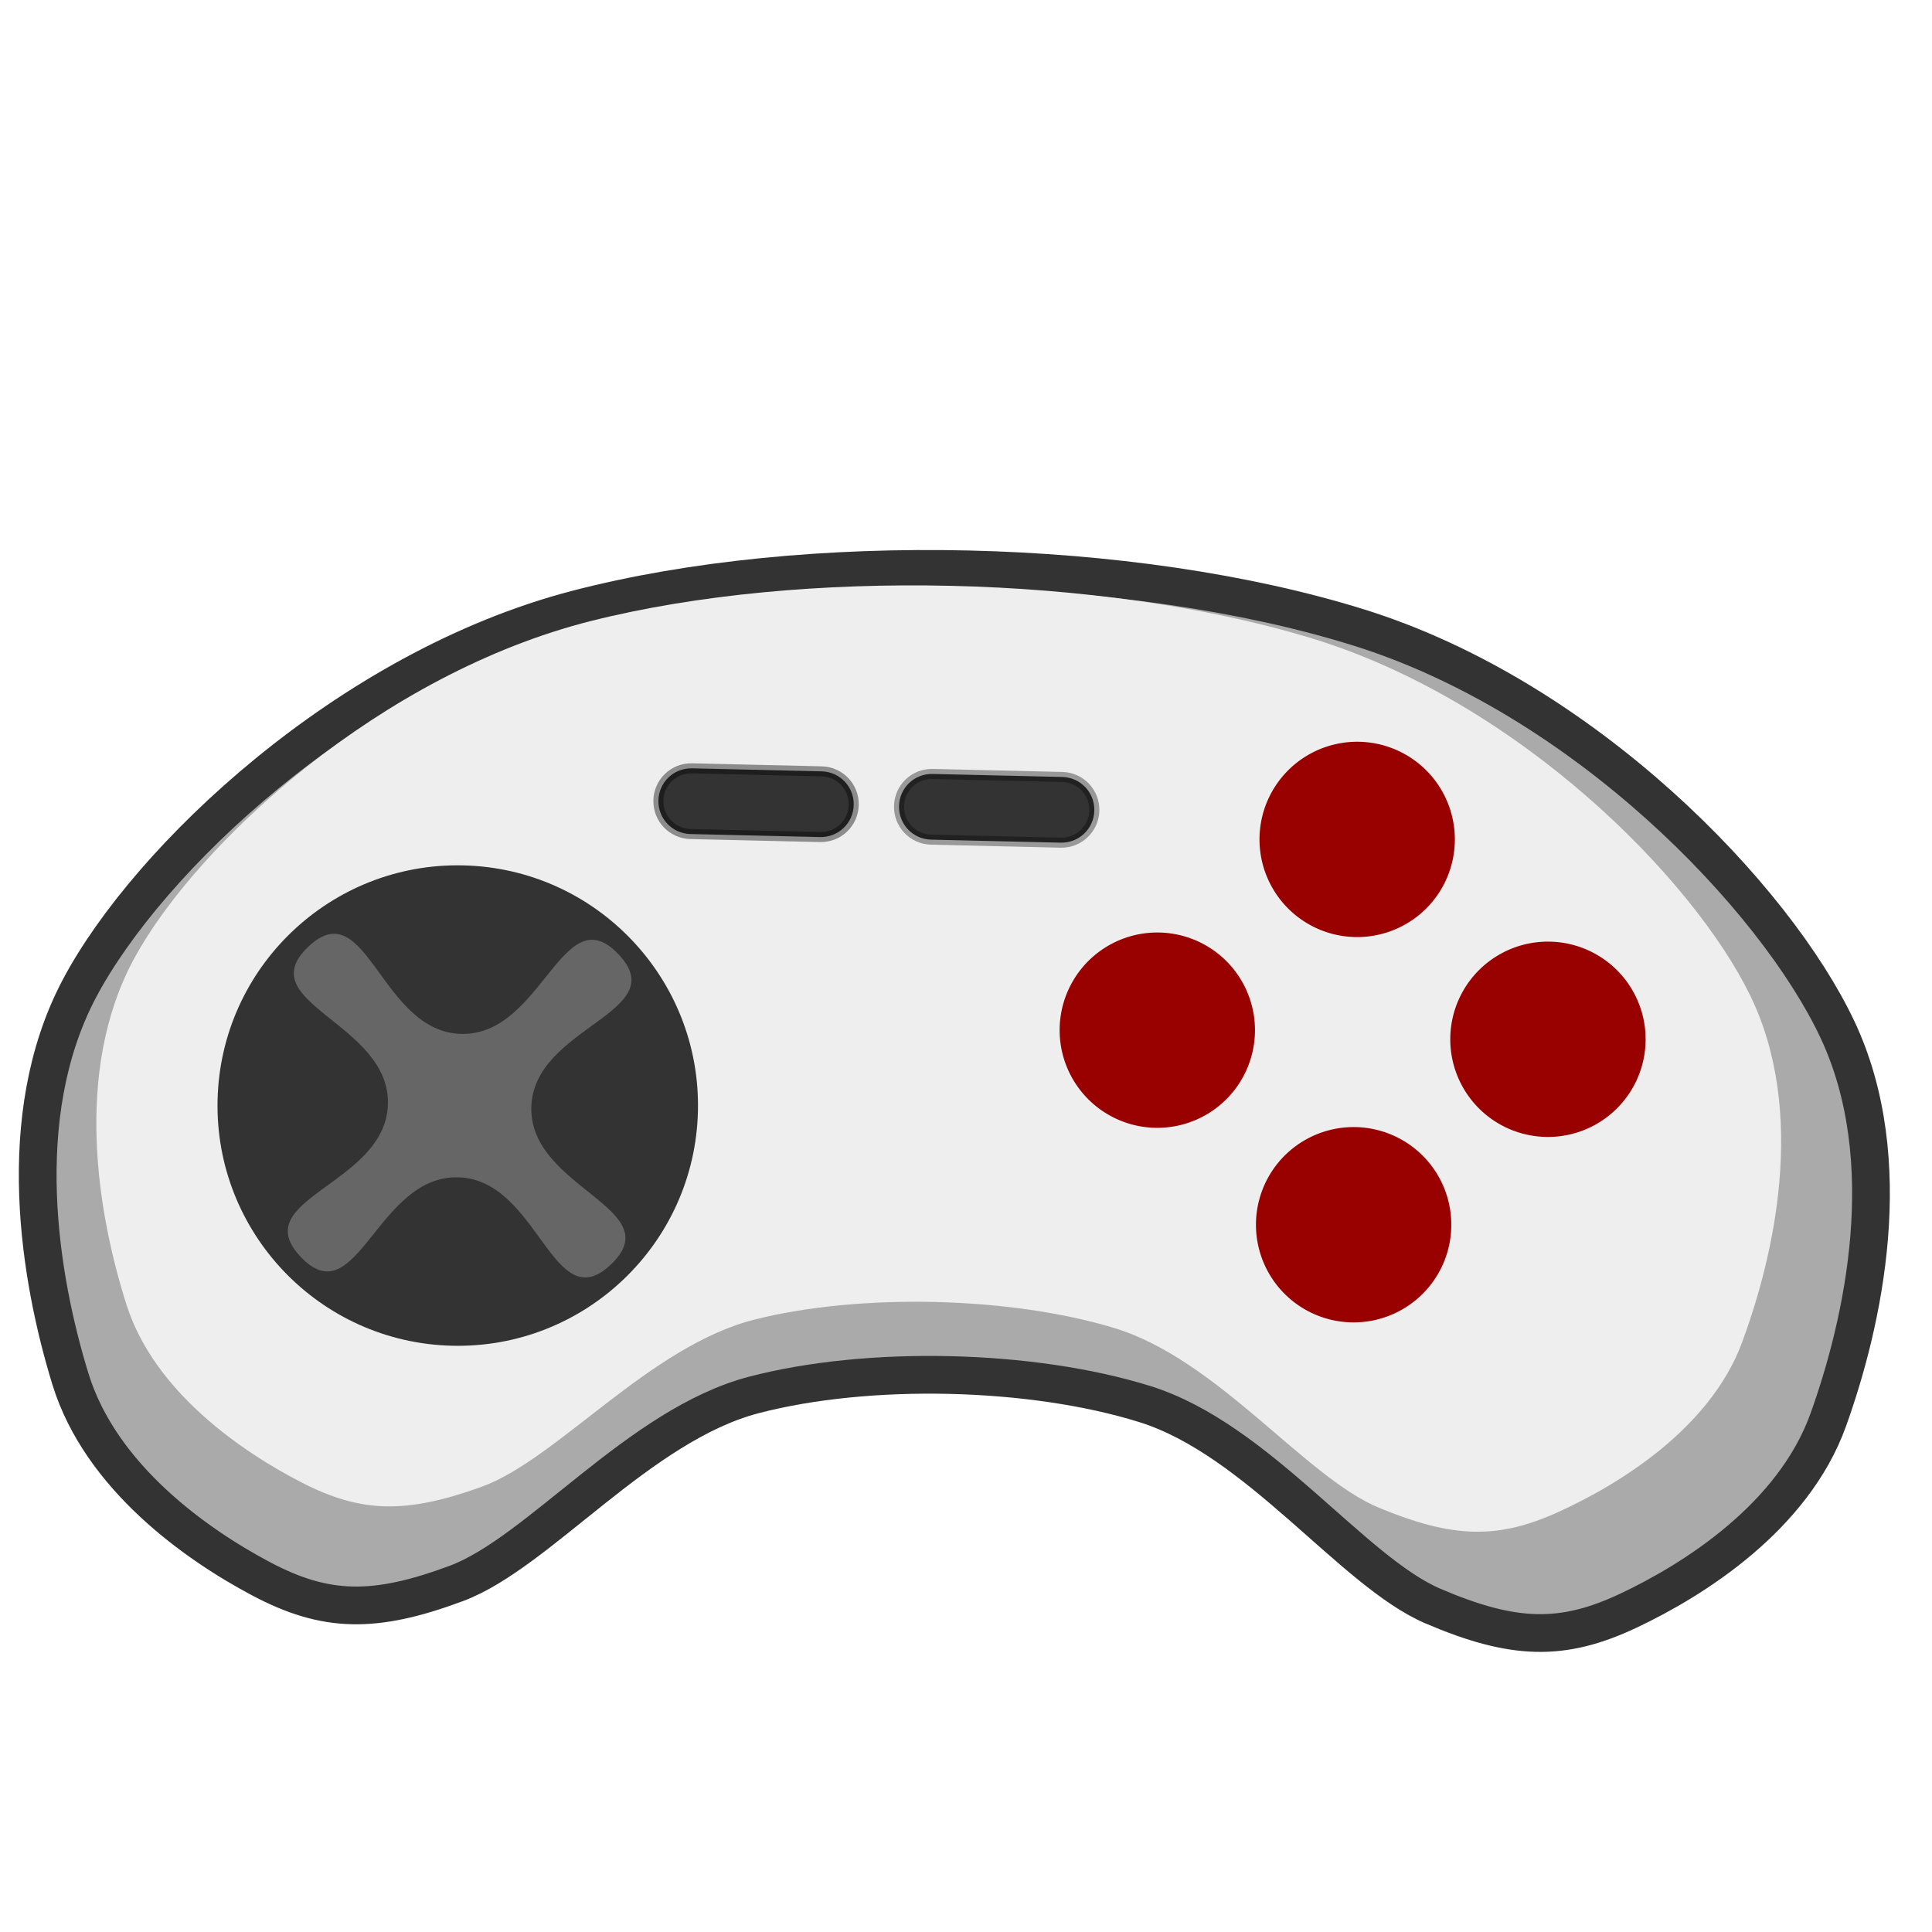 <?xml version="1.0" encoding="UTF-8" standalone="no"?>
<!-- Created with Inkscape (http://www.inkscape.org/) -->
<!-- 
Created By Andrew Fitzsimon.
Much of this document has been manually cleaned and crafted in a text editor so that only the colour definitions and basic presentation related data remain in the XML. 
Changes to this document may compromise the structure of this palette.
-->
<svg
   xmlns:dc="http://purl.org/dc/elements/1.1/"
   xmlns:cc="http://web.resource.org/cc/"
   xmlns:rdf="http://www.w3.org/1999/02/22-rdf-syntax-ns#"
   xmlns:svg="http://www.w3.org/2000/svg"
   xmlns="http://www.w3.org/2000/svg"
   xmlns:xlink="&amp;#38;#38;#38;#38;#38;#38;#38;#38;#38;#38;#38;#38;#38;#38;#38;ns_xlink;"
   xmlns:sodipodi="http://inkscape.sourceforge.net/DTD/sodipodi-0.dtd"
   xmlns:inkscape="http://www.inkscape.org/namespaces/inkscape"
   sodipodi:docbase="/home/andy/Desktop/Etiquette/human/scalable/apps"
   sodipodi:docname="gnome-joystick.svg"
   inkscape:version="0.41+cvs"
   sodipodi:version="0.32"
   id="Etiquette"
   height="128"
   width="128"
   y="00"
   x="00"
   version="1.0">
  <sodipodi:namedview
     gridempopacity="0.082"
     gridempcolor="#3f3fff"
     gridempspacing="2"
     gridopacity="0.082"
     gridcolor="#3f3fff"
     inkscape:grid-bbox="false"
     showborder="true"
     gridtolerance="40pt"
     inkscape:grid-points="true"
     gridoriginx="0pt"
     gridoriginy="0pt"
     gridspacingy="8pt"
     gridspacingx="8pt"
     showgrid="true"
     inkscape:current-layer="Etiquette"
     inkscape:window-y="30"
     inkscape:window-x="0"
     inkscape:window-height="536"
     inkscape:window-width="640"
     inkscape:cy="78.965302"
     inkscape:cx="48.685669"
     inkscape:zoom="1.0000000"
     inkscape:pageshadow="0"
     inkscape:pageopacity="0.0"
     borderopacity="1.0"
     bordercolor="#666666"
     pagecolor="#ffffff"
     id="base" />
  <defs
     id="Gradients">
    <linearGradient
       id="linearGradient1610">
      <stop
         id="stop1611"
         offset="0"
         style="stop-color:#ffffff;stop-opacity:1;" />
      <stop
         id="stop1612"
         offset="1"
         style="stop-color:#ffffff;stop-opacity:0;" />
    </linearGradient>
    <linearGradient
       id="linearGradient853">
      <stop
         id="stop854"
         offset="0"
         style="stop-color:#000000;stop-opacity:0.298;" />
      <stop
         id="stop855"
         offset="1"
         style="stop-color:#000000;stop-opacity:0;" />
    </linearGradient>
    <linearGradient
       id="linearGradient1693">
      <stop
         id="stop1694"
         offset="0"
         style="stop-color:#ffffff;stop-opacity:1;" />
      <stop
         id="stop1695"
         offset="1"
         style="stop-color:#ffffff;stop-opacity:0;" />
    </linearGradient>
    <linearGradient
       id="linearGradient2431">
      <stop
         style="stop-color:#333333;stop-opacity:1;"
         offset="0"
         id="stop2433" />
      <stop
         style="stop-color:#8e8e8e;stop-opacity:0;"
         offset="1"
         id="stop2435" />
    </linearGradient>
    <linearGradient
       id="MaterialSoftShadow">
      <stop
         id="stop2619"
         offset="0"
         style="stop-color:#000000;stop-opacity:0.215;" />
      <stop
         id="stop2621"
         offset="0.5"
         style="stop-color:#000000;stop-opacity:0.098;" />
      <stop
         id="stop2620"
         offset="1"
         style="stop-color:#000000;stop-opacity:0;" />
    </linearGradient>
    <linearGradient
       id="WhiteTransparent">
      <stop
         id="stopWhiteFull"
         offset="0"
         style="stop-color:#ffffff;stop-opacity:1;" />
      <stop
         id="stopWhiteTransparent"
         offset="1"
         style="stop-color:#ffffff;stop-opacity:0;" />
    </linearGradient>
    <linearGradient
       y2="144.71"
       x2="43.316"
       y1="137.141"
       x1="43.316"
       gradientTransform="matrix(1.388,3.235852e-2,-1.088402e-2,0.467,1.577,-14.253)"
       gradientUnits="userSpaceOnUse"
       id="linearGradient2813"
       xlink:href="#linearGradient1693"
       inkscape:collect="always" />
    <linearGradient
       y2="144.71"
       x2="43.316"
       y1="137.141"
       x1="43.316"
       gradientTransform="matrix(1.388,3.235852e-2,-1.088402e-2,0.467,1.577,-14.253)"
       gradientUnits="userSpaceOnUse"
       id="linearGradient2816"
       xlink:href="#linearGradient1693"
       inkscape:collect="always" />
    <linearGradient
       y2="98.221"
       x2="44.162"
       y1="87.996"
       x1="40.426"
       gradientTransform="matrix(0.497,-0.272,0.549,1.004,3.087,-14.218)"
       gradientUnits="userSpaceOnUse"
       id="linearGradient2819"
       xlink:href="#linearGradient1610"
       inkscape:collect="always" />
    <linearGradient
       y2="77.497"
       x2="123.313"
       y1="61.893"
       x1="123.494"
       gradientTransform="matrix(0.25,-0.137,0.276,0.506,19.776,39.718)"
       gradientUnits="userSpaceOnUse"
       id="linearGradient2822"
       xlink:href="#linearGradient1610"
       inkscape:collect="always" />
    <linearGradient
       y2="108.425"
       x2="84.832"
       y1="94.367"
       x1="84.731"
       gradientTransform="matrix(0.497,-0.272,0.549,1.004,3.087,-14.218)"
       gradientUnits="userSpaceOnUse"
       id="linearGradient2825"
       xlink:href="#linearGradient1610"
       inkscape:collect="always" />
    <linearGradient
       y2="120.3"
       x2="-7.996"
       y1="109.58"
       x1="-6.645"
       gradientTransform="matrix(0.423,-0.404,0.765,0.802,3.087,-14.218)"
       gradientUnits="userSpaceOnUse"
       id="linearGradient2828"
       xlink:href="#linearGradient1610"
       inkscape:collect="always" />
    <linearGradient
       y2="117.711"
       x2="120.604"
       y1="70.467"
       x1="67.398"
       gradientTransform="matrix(0.805,1.876716e-2,-1.876716e-2,0.805,3.087,-14.218)"
       gradientUnits="userSpaceOnUse"
       id="linearGradient2836"
       xlink:href="#linearGradient853"
       inkscape:collect="always" />
    <linearGradient
       y2="-52.864"
       x2="70.263"
       y1="-41.366"
       x1="76.728"
       gradientTransform="matrix(1.146,2.670687e-2,-1.818624e-2,0.78,-20.924,52.203)"
       gradientUnits="userSpaceOnUse"
       id="linearGradient2843"
       xlink:href="#linearGradient1693"
       inkscape:collect="always" />
    <linearGradient
       y2="117.515"
       x2="54.793"
       y1="181.353"
       x1="80.85"
       gradientTransform="matrix(0.755,1.760411e-2,-1.020569e-2,0.438,-6.734,24.92)"
       gradientUnits="userSpaceOnUse"
       id="linearGradient2846"
       xlink:href="#WhiteTransparent"
       inkscape:collect="always" />
    <linearGradient
       y2="-45.9"
       x2="93.461"
       y1="-31.416"
       x1="94.647"
       gradientTransform="matrix(1.049,0.606,-0.413,0.715,0,0)"
       gradientUnits="userSpaceOnUse"
       id="linearGradient2853"
       xlink:href="#linearGradient2431"
       inkscape:collect="always" />
    <linearGradient
       inkscape:collect="always"
       xlink:href="#linearGradient2431"
       id="linearGradient15810"
       gradientUnits="userSpaceOnUse"
       gradientTransform="matrix(1.049,0.606,-0.413,0.715,0,0)"
       x1="94.647"
       y1="-31.416"
       x2="93.461"
       y2="-45.9" />
    <linearGradient
       inkscape:collect="always"
       xlink:href="#linearGradient2431"
       id="linearGradient15814"
       gradientUnits="userSpaceOnUse"
       gradientTransform="matrix(1.212,2.823741e-2,-1.922849e-2,0.825,1.067,2.763)"
       x1="57.981"
       y1="33.884"
       x2="61.519"
       y2="16.324" />
  </defs>
  <path
     style="fill:url(#linearGradient15814);fill-opacity:1;fill-rule:evenodd;stroke:none;stroke-width:1.597;stroke-linecap:round;stroke-linejoin:round;stroke-miterlimit:4;stroke-opacity:1"
     d="M 66.006,-5.056 C 63.42,-2.441 64.076,1.943 66.695,4.297 C 68.814,6.458 71.046,8.521 73.209,10.645 C 69.298,10.949 65.688,8.726 61.862,8.125 C 58.337,6.877 53.712,7.039 51.401,10.373 C 50.003,13.211 51.223,16.775 54.046,18.177 C 58.194,20.888 62.419,23.448 66.743,25.868 C 62.789,27.099 58.502,25.94 54.412,26.413 C 51.404,26.36 47.395,26.55 46.217,29.914 C 45.189,32.299 46.354,35.177 47.665,37.225 C 50.918,41.748 56.256,44.877 61.811,45.373 C 64.375,44.957 65.185,41.532 63.349,39.865 C 60.227,38.532 56.607,37.763 54.2,35.096 C 51.952,33.131 52.716,32.177 55.507,32.742 C 60.431,32.638 65.579,33.294 70.306,31.731 C 73.727,30.638 75.876,25.722 72.964,23.031 C 69.97,19.257 65.056,17.782 61.129,15.169 C 58.017,13.693 59.654,13.764 62.046,14.624 C 66.151,15.604 70.24,17.496 74.526,16.998 C 77.135,16.313 79.517,14.348 79.734,11.513 C 80.08,7.1 75.759,4.551 73.128,1.655 C 71.237,-0.146 75.347,2.724 75.978,3.368 C 80.027,6.226 83.413,10.684 88.509,11.556 C 92.522,11.845 95.209,8.113 96.282,4.667 C 97.119,2.502 97.957,0.337 98.795,-1.827 C 100.465,2.549 101.134,7.528 104.067,11.26 C 106.927,13.97 111.178,11.991 113.404,9.439 C 115.369,7.629 117.334,5.819 119.299,4.008 C 120.013,8.2 120.582,12.444 121.401,16.602 C 122.404,19.313 127.074,18.624 126.895,15.679 C 126.776,10.336 126.344,4.795 124.305,-0.163 C 123.341,-2.323 120.907,-3.51 118.629,-2.777 C 114.438,-1.205 111.907,3.001 108.339,5.587 C 106.718,4.684 106.906,1.757 106.017,0.035 C 104.965,-2.911 104.16,-6.482 101.531,-8.381 C 98.485,-10.557 94.295,-8.061 93.451,-4.714 C 92.083,-1.671 90.818,1.415 89.557,4.503 C 87.552,5.561 85.92,2.958 84.3,2.001 C 80.269,-1.232 76.42,-5.244 71.303,-6.579 C 69.235,-6.85 67.689,-6.206 66.006,-5.056 z "
     id="path10159" />
  <path
     id="path10056"
     d="M 5.892,66.253 C 1.377,74.779 3.283,85.613 5.288,92.133 C 7.294,98.653 13.664,103.117 17.927,105.375 C 22.19,107.632 25.425,107.707 30.867,105.676 C 36.309,103.645 42.98,95.169 50.579,93.188 C 58.177,91.208 68.961,91.459 76.459,93.792 C 83.957,96.124 90.226,104.902 95.567,107.184 C 100.909,109.466 104.144,109.542 108.508,107.486 C 112.871,105.43 119.442,101.267 121.749,94.847 C 124.057,88.427 126.465,77.694 122.352,68.967 C 118.24,60.24 105.602,46.998 90.605,42.333 C 75.609,37.668 54.042,37.165 38.845,41.127 C 23.648,45.088 10.406,57.727 5.892,66.253 z "
     style="fill:#aaaaaa;fill-opacity:1;fill-rule:evenodd;stroke:none;stroke-width:3.5;stroke-linecap:butt;stroke-linejoin:miter;stroke-miterlimit:4;stroke-opacity:0.32" />
  <path
     id="path10071"
     d="M 5.268,65.48 C 0.753,74.006 2.659,84.84 4.665,91.36 C 6.67,97.88 13.04,102.345 17.303,104.602 C 21.566,106.859 24.801,106.934 30.243,104.903 C 35.685,102.872 42.356,94.396 49.955,92.416 C 57.554,90.435 68.337,90.686 75.835,93.019 C 83.333,95.351 89.602,104.129 94.944,106.411 C 100.285,108.694 103.52,108.769 107.884,106.713 C 112.247,104.657 118.818,100.494 121.125,94.074 C 123.433,87.655 125.841,76.921 121.729,68.194 C 117.616,59.467 104.978,46.225 89.982,41.56 C 74.985,36.895 53.418,36.392 38.221,40.354 C 23.024,44.315 9.782,56.954 5.268,65.48 z "
     style="fill:url(#linearGradient2846);fill-opacity:1;fill-rule:evenodd;stroke:#333333;stroke-width:2.5;stroke-linecap:butt;stroke-linejoin:miter;stroke-miterlimit:4;stroke-opacity:1" />
  <path
     style="fill:url(#linearGradient2843);fill-opacity:1;fill-rule:evenodd;stroke:none;stroke-width:1.597;stroke-linecap:round;stroke-linejoin:round;stroke-miterlimit:4;stroke-opacity:1"
     d="M 97.737,-7.153 C 93.395,-3.87 93.566,2.383 90.324,6.356 C 87.593,8.031 85.099,4.603 82.935,3.312 C 78.812,0.103 74.805,-4.228 69.4,-4.807 C 65.986,-3.995 65.189,1.164 68.201,3.035 C 70.507,5.757 74.034,7.807 75.44,11.059 C 73.06,14.381 68.572,11.56 65.502,11.01 C 61.638,10.123 56.523,7.675 53.264,11.048 C 51.605,14.143 54.773,17.088 57.466,18.185 C 61.556,20.665 65.854,22.998 69.626,25.878 C 67.214,29.571 62.172,27.849 58.469,28.17 C 55.135,28.237 50.895,27.481 48.374,29.979 C 46.483,33.879 50.015,37.976 53.236,39.945 C 55.901,41.701 58.784,43.909 62.175,43.102 C 62.939,40.388 58.87,40.628 57.328,39.471 C 54.072,37.981 49.694,33.778 50.359,31.572 C 52.681,28.746 64.638,32.508 71.085,29.16 C 73.797,26.794 71.59,22.923 68.726,21.91 C 64.355,19.023 59.426,16.861 55.438,13.488 C 57.2,10.185 61.333,12.815 63.941,13.279 C 68.068,14.233 73.011,16.719 76.857,13.736 C 79.06,10.492 76.444,6.901 73.777,4.934 C 71.929,3.135 69.957,1.32 68.536,-0.809 C 70.724,-3.693 74.056,-0.382 76.109,1.003 C 80.218,4.187 83.993,8.545 89.206,9.67 C 93.645,8.85 94.603,3.484 96.057,-0.085 C 96.63,-1.482 97.655,-5.19 99.399,-4.127 C 102.986,0.057 101.677,6.994 106.291,10.419 C 110.122,11.178 112.687,7.257 115.332,5.147 C 116.802,4.279 119.501,0.416 120.581,2.692 C 122.448,6.863 121.905,11.57 123.182,15.898 C 126.171,16.994 125.057,12.817 124.806,11.172 C 124.147,7.053 124.215,2.043 121.045,-0.947 C 117.231,-1.558 114.96,2.628 112.275,4.586 C 110.788,5.868 109.128,7.968 107.058,7.743 C 104.204,3.276 104.266,-2.462 100.821,-6.602 C 99.831,-7.158 98.859,-7.345 97.737,-7.153 z "
     id="path2439"
     sodipodi:nodetypes="ccccccccccccccccccccccccccccccccccccc" />
  <path
     id="path10067"
     d="M 8.92,63.446 C 4.777,71.022 6.536,80.653 8.384,86.451 C 10.232,92.248 16.089,96.221 20.008,98.23 C 23.927,100.24 26.9,100.309 31.9,98.507 C 36.9,96.706 43.025,89.176 50.006,87.421 C 56.988,85.665 66.898,85.896 73.791,87.975 C 80.683,90.054 86.45,97.861 91.361,99.893 C 96.271,101.926 99.244,101.995 103.253,100.17 C 107.262,98.346 113.297,94.65 115.413,88.945 C 117.529,83.24 119.735,73.701 115.949,65.941 C 112.164,58.18 100.54,46.401 86.755,42.243 C 72.97,38.086 53.15,37.624 39.187,41.134 C 25.223,44.645 13.063,55.87 8.92,63.446 z "
     style="fill:#eeeeee;fill-opacity:1;fill-rule:evenodd;stroke:none;stroke-width:0.904pt;stroke-linecap:butt;stroke-linejoin:miter;stroke-opacity:1" />
  <path
     id="path10062"
     d="M 46.24,73.617 C 46.036,82.401 38.741,89.364 29.957,89.159 C 21.173,88.954 14.21,81.659 14.415,72.876 C 14.619,64.092 21.915,57.129 30.698,57.334 C 39.482,57.538 46.445,64.833 46.24,73.617 z "
     style="stroke-opacity:0.372;stroke-linejoin:miter;stroke-linecap:butt;stroke-width:0.748pt;stroke:none;fill-rule:evenodd;fill-opacity:1;fill:#333333" />
  <path
     id="rect10064"
     d="M 45.848,50.904 C 44.642,50.876 43.649,51.824 43.621,53.03 C 43.593,54.236 44.541,55.229 45.746,55.257 L 54.334,55.457 C 55.539,55.485 56.533,54.537 56.561,53.331 C 56.589,52.126 55.641,51.133 54.435,51.104 L 45.848,50.904 z "
     style="fill:#333333;fill-opacity:1;fill-rule:evenodd;stroke:#000000;stroke-width:0.499pt;stroke-linecap:butt;stroke-linejoin:miter;stroke-opacity:0.414" />
  <path
     id="rect10066"
     d="M 61.789,51.276 C 60.583,51.248 59.59,52.196 59.562,53.401 C 59.534,54.607 60.482,55.6 61.687,55.628 L 70.275,55.829 C 71.48,55.857 72.474,54.909 72.502,53.703 C 72.53,52.497 71.582,51.504 70.376,51.476 L 61.789,51.276 z "
     style="fill:#333333;fill-opacity:1;fill-rule:evenodd;stroke:#000000;stroke-width:0.499pt;stroke-linecap:butt;stroke-linejoin:miter;stroke-opacity:0.358" />
  <path
     id="path10068"
     d="M 105.915,68.584 C 105.71,77.368 98.415,84.331 89.631,84.126 C 80.847,83.921 73.885,76.626 74.089,67.842 C 74.294,59.058 81.589,52.095 90.373,52.3 C 99.157,52.505 106.12,59.8 105.915,68.584 z "
     style="fill:url(#linearGradient2836);fill-opacity:1;fill-rule:evenodd;stroke:none;stroke-width:1pt;stroke-linecap:butt;stroke-linejoin:miter;stroke-opacity:1" />
  <path
     id="path10069"
     d="M 40.488,83.765 C 36.605,87.471 35.708,78.125 30.341,78 C 24.974,77.875 23.643,87.169 19.936,83.286 C 16.23,79.402 25.576,78.505 25.701,73.139 C 25.826,67.772 16.532,66.44 20.415,62.734 C 24.299,59.028 25.196,68.373 30.562,68.498 C 35.929,68.624 37.261,59.33 40.967,63.213 C 44.673,67.096 35.328,67.993 35.202,73.36 C 35.077,78.727 44.371,80.058 40.488,83.765 z "
     style="fill:#666666;fill-opacity:1;fill-rule:evenodd;stroke:none;stroke-width:1pt;stroke-linecap:butt;stroke-linejoin:miter;stroke-opacity:1" />
  <path
     d="M 180 92.5 A 11.25 11.25 0 1 1  157.5,92.5 A 11.25 11.25 0 1 1  180 92.5 z"
     sodipodi:ry="11.250000"
     sodipodi:rx="11.250000"
     sodipodi:cy="92.500000"
     sodipodi:cx="168.75000"
     id="path10057"
     style="fill:#990000;fill-opacity:1;fill-rule:evenodd;stroke:none;stroke-width:1pt;stroke-linecap:butt;stroke-linejoin:miter;stroke-opacity:1"
     sodipodi:type="arc"
     transform="matrix(0.575,1.340342e-2,-1.340342e-2,0.575,-6.11,25.693)" />
  <path
     transform="matrix(0.575,1.340342e-2,-1.340342e-2,0.575,6.764,13.406)"
     d="M 180 92.5 A 11.25 11.25 0 1 1  157.5,92.5 A 11.25 11.25 0 1 1  180 92.5 z"
     sodipodi:ry="11.250000"
     sodipodi:rx="11.250000"
     sodipodi:cy="92.500000"
     sodipodi:cx="168.75000"
     id="path10058"
     style="fill:#990000;fill-opacity:1;fill-rule:evenodd;stroke:none;stroke-width:1pt;stroke-linecap:butt;stroke-linejoin:miter;stroke-opacity:1"
     sodipodi:type="arc" />
  <path
     transform="matrix(0.575,1.340342e-2,-1.340342e-2,0.575,-5.875,0.164)"
     d="M 180 92.5 A 11.25 11.25 0 1 1  157.5,92.5 A 11.25 11.25 0 1 1  180 92.5 z"
     sodipodi:ry="11.250000"
     sodipodi:rx="11.250000"
     sodipodi:cy="92.500000"
     sodipodi:cx="168.75000"
     id="path10059"
     style="fill:#990000;fill-opacity:1;fill-rule:evenodd;stroke:none;stroke-width:1pt;stroke-linecap:butt;stroke-linejoin:miter;stroke-opacity:1"
     sodipodi:type="arc" />
  <path
     transform="matrix(0.575,1.340342e-2,-1.340342e-2,0.575,-19.117,12.802)"
     d="M 180 92.5 A 11.25 11.25 0 1 1  157.5,92.5 A 11.25 11.25 0 1 1  180 92.5 z"
     sodipodi:ry="11.250000"
     sodipodi:rx="11.250000"
     sodipodi:cy="92.500000"
     sodipodi:cx="168.75000"
     id="path10060"
     style="fill:#990000;fill-opacity:1;fill-rule:evenodd;stroke:none;stroke-width:1pt;stroke-linecap:butt;stroke-linejoin:miter;stroke-opacity:1"
     sodipodi:type="arc" />
  <path
     id="path10079"
     d="M 92.041,78.919 C 94.378,81.367 95.226,84.355 93.934,85.588 C 92.642,86.822 89.696,85.836 87.36,83.387 C 85.023,80.939 84.175,77.951 85.467,76.718 C 86.759,75.485 89.705,76.471 92.041,78.919 z "
     style="opacity:0.556;fill:url(#linearGradient2828);fill-opacity:1;fill-rule:evenodd;stroke:none;stroke-width:1pt;stroke-linecap:butt;stroke-linejoin:miter;stroke-opacity:1" />
  <path
     id="path10080"
     d="M 105.729,67.141 C 107.262,69.946 107.094,72.995 105.352,73.947 C 103.611,74.899 100.953,73.395 99.42,70.59 C 97.886,67.786 98.055,64.737 99.797,63.785 C 101.538,62.833 104.196,64.336 105.729,67.141 z "
     style="fill:url(#linearGradient2825);fill-opacity:1;fill-rule:evenodd;stroke:none;stroke-width:1pt;stroke-linecap:butt;stroke-linejoin:miter;stroke-opacity:1" />
  <path
     id="path10081"
     d="M 93.091,53.899 C 94.624,56.704 94.455,59.753 92.713,60.705 C 90.972,61.657 88.314,60.153 86.781,57.349 C 85.248,54.544 85.417,51.495 87.158,50.543 C 88.9,49.591 91.557,51.095 93.091,53.899 z "
     style="fill:url(#linearGradient2822);fill-opacity:1;fill-rule:evenodd;stroke:none;stroke-width:1pt;stroke-linecap:butt;stroke-linejoin:miter;stroke-opacity:1" />
  <path
     id="path10082"
     d="M 79.849,66.538 C 81.382,69.343 81.213,72.391 79.472,73.343 C 77.73,74.295 75.073,72.792 73.539,69.987 C 72.006,67.183 72.175,64.134 73.917,63.182 C 75.658,62.23 78.316,63.733 79.849,66.538 z "
     style="opacity:0.473;fill:url(#linearGradient2819);fill-opacity:1;fill-rule:evenodd;stroke:none;stroke-width:1pt;stroke-linecap:butt;stroke-linejoin:miter;stroke-opacity:1" />
  <path
     id="path22863"
     d="M 44.452,51.652 C 43.689,52.592 43.712,54.222 44.939,54.691 C 46.623,55.474 48.604,54.938 50.413,55.164 C 52.197,55.068 54.103,55.661 55.736,54.709 C 56.478,53.774 56.454,52.136 55.249,51.67 C 53.565,50.887 51.585,51.423 49.775,51.197 C 47.991,51.294 46.08,50.698 44.452,51.652 z "
     style="opacity:0.413;fill:url(#linearGradient2816);fill-opacity:1;fill-rule:evenodd;stroke:none;stroke-width:0.586pt;stroke-linecap:butt;stroke-linejoin:miter;stroke-opacity:1" />
  <path
     id="path22865"
     d="M 60.381,52.023 C 59.656,52.963 59.647,54.6 60.867,55.062 C 62.551,55.845 64.532,55.309 66.341,55.535 C 68.133,55.438 70.048,56.034 71.689,55.081 C 72.431,54.146 72.407,52.507 71.203,52.042 C 69.519,51.259 67.538,51.795 65.729,51.568 C 63.937,51.666 62.016,51.069 60.381,52.023 z "
     style="opacity:0.413;fill:url(#linearGradient2813);fill-opacity:1;fill-rule:evenodd;stroke:none;stroke-width:0.586pt;stroke-linecap:butt;stroke-linejoin:miter;stroke-opacity:1" />
</svg>
